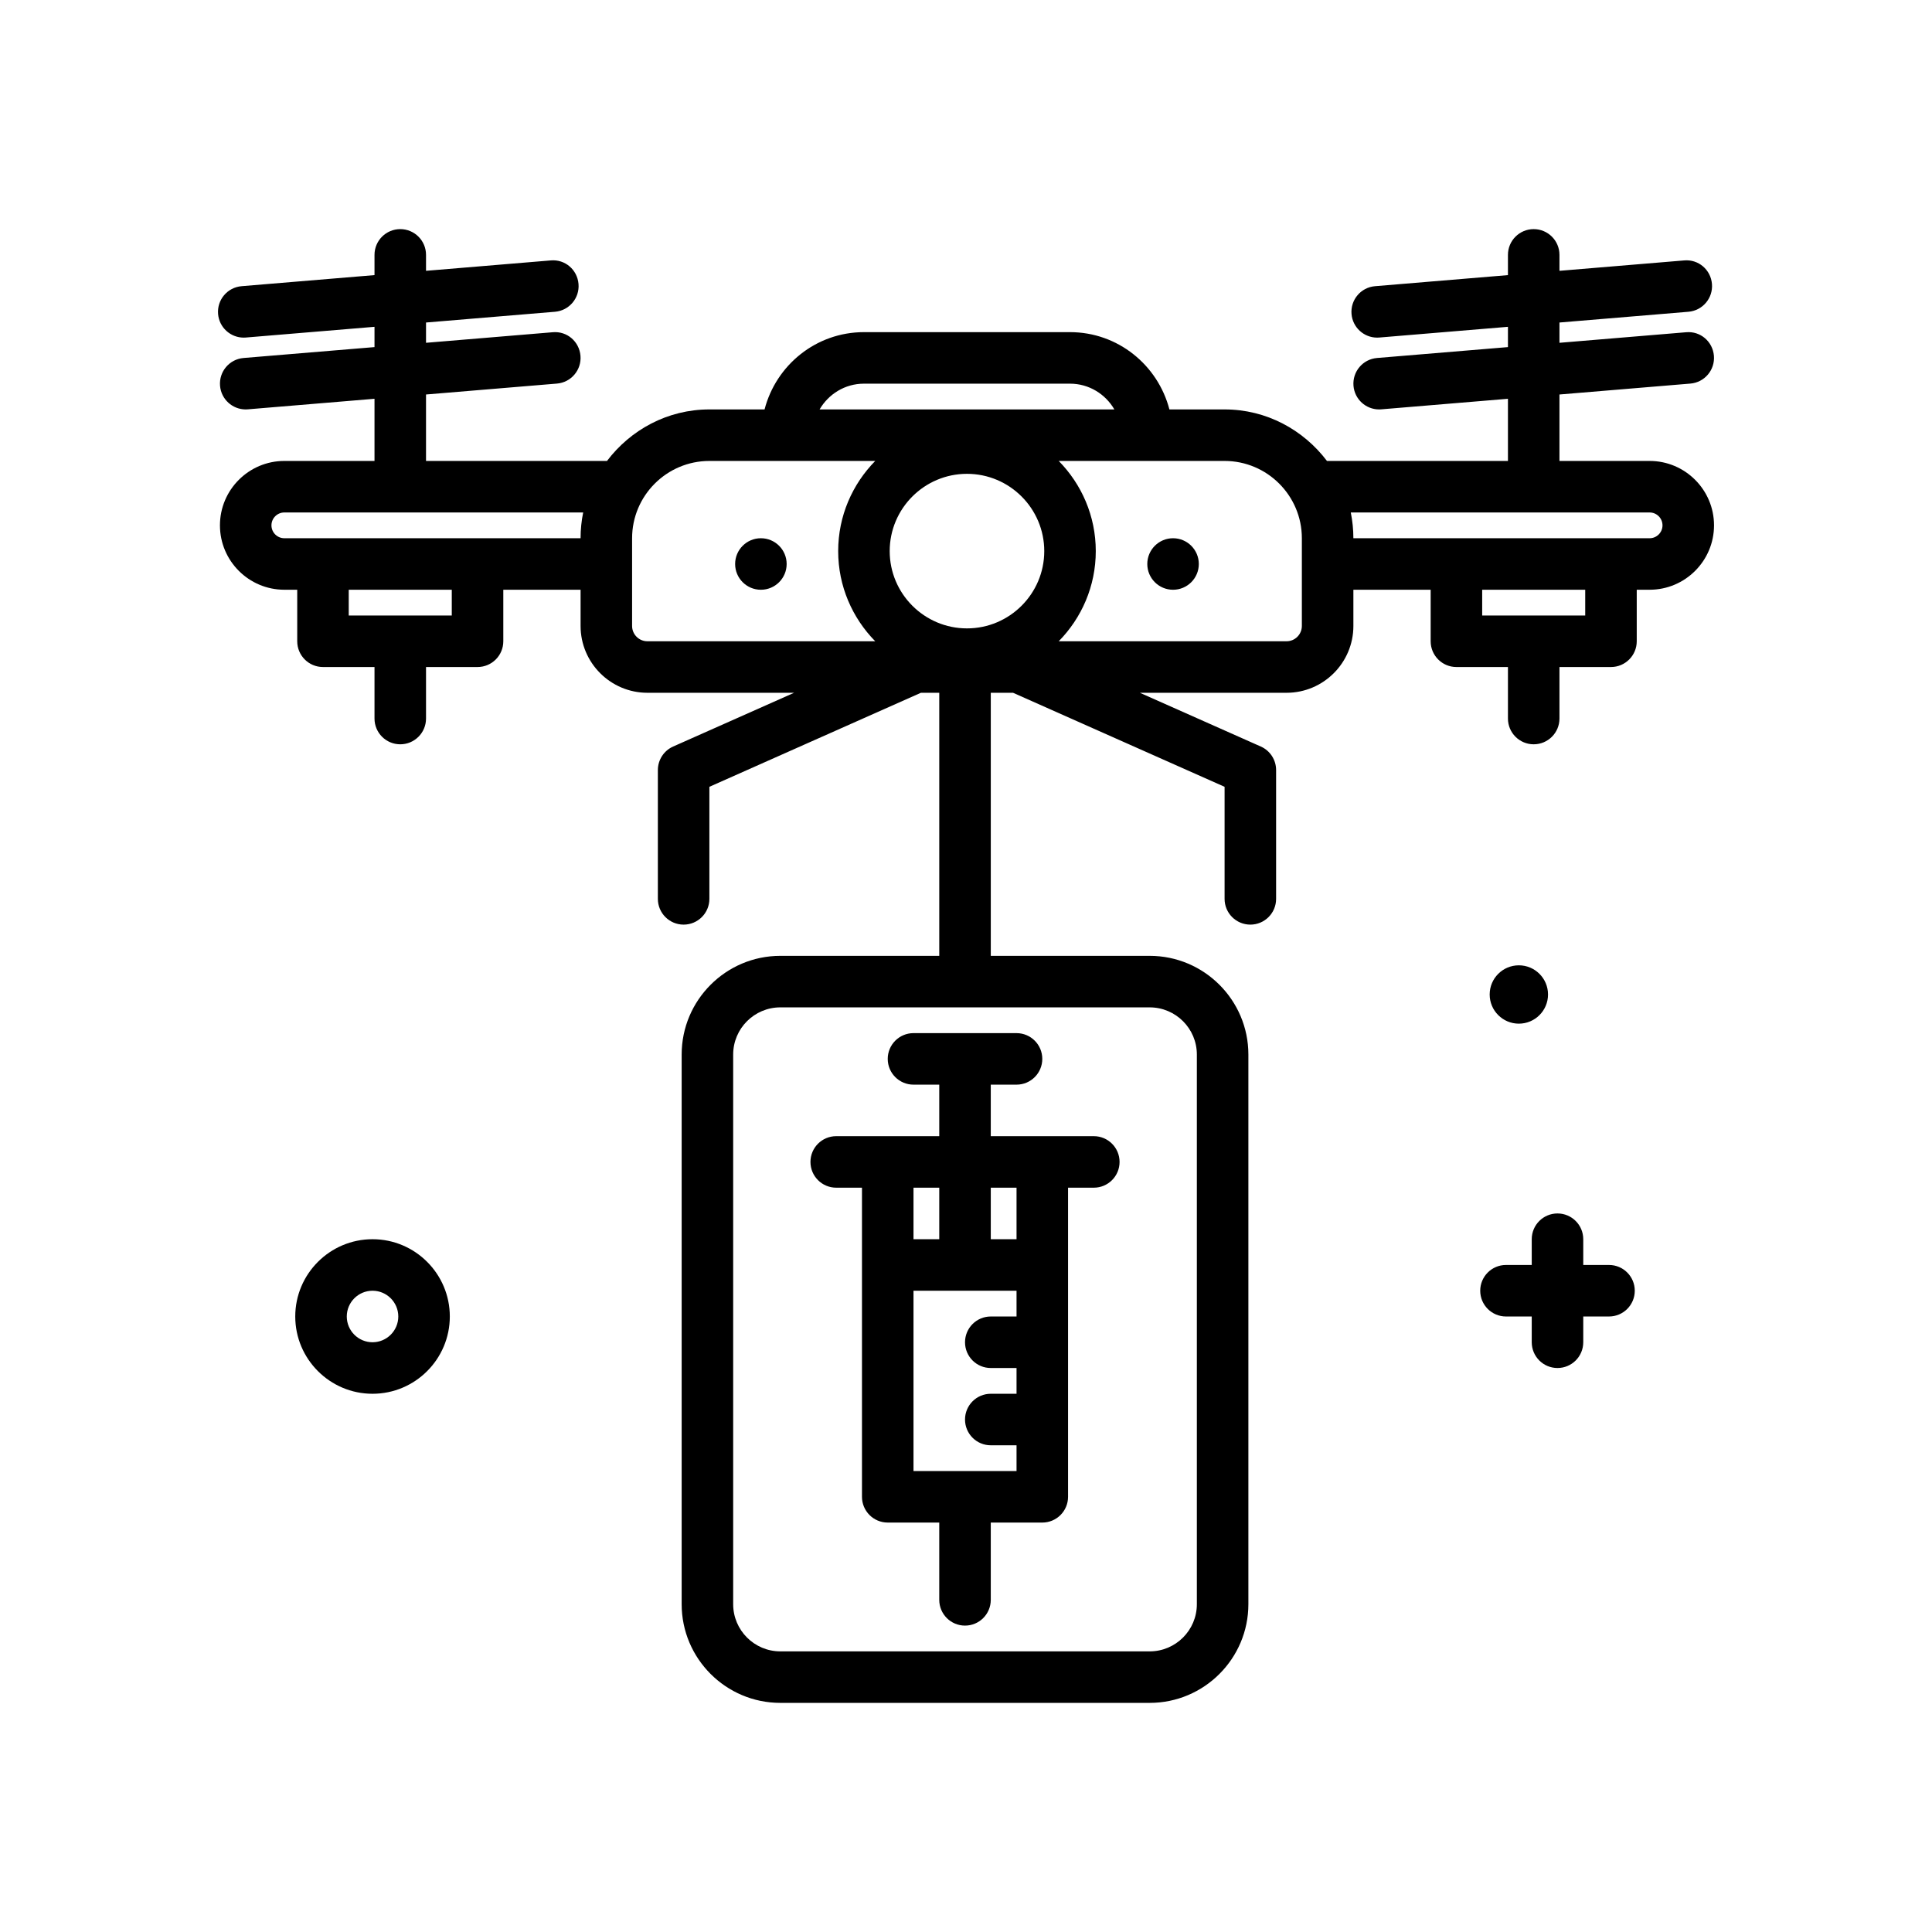 <svg id="d-vaccine" enable-background="new 0 0 300 300" height="512" viewBox="0 0 300 300" width="512" xmlns="http://www.w3.org/2000/svg"><g><path d="m57.847 192.424c-6.617 0-12 5.383-12 12s5.383 12 12 12 12-5.383 12-12-5.383-12-12-12zm0 16c-2.207 0-4-1.795-4-4s1.793-4 4-4 4 1.795 4 4-1.793 4-4 4z"/><path d="m249.847 196.424h-4v-4c0-2.209-1.789-4-4-4s-4 1.791-4 4v4h-4c-2.211 0-4 1.791-4 4s1.789 4 4 4h4v4c0 2.209 1.789 4 4 4s4-1.791 4-4v-4h4c2.211 0 4-1.791 4-4s-1.789-4-4-4z"/><path d="m240.376 154.424c0-2.502-2.028-4.53-4.53-4.53s-4.53 2.028-4.53 4.53c0 2.501 2.028 4.529 4.53 4.529s4.53-2.028 4.53-4.529z"/><path d="m137.847 164.424c0 2.209 1.789 4 4 4h4v8h-16c-2.211 0-4 1.791-4 4s1.789 4 4 4h4v48c0 2.209 1.789 4 4 4h8v12c0 2.209 1.789 4 4 4s4-1.791 4-4v-12h8c2.211 0 4-1.791 4-4v-48h4c2.211 0 4-1.791 4-4s-1.789-4-4-4h-16v-8h4c2.211 0 4-1.791 4-4s-1.789-4-4-4h-16c-2.211 0-4 1.791-4 4zm8 20v8h-4v-8zm-4 44v-28h16v4h-4c-2.211 0-4 1.791-4 4s1.789 4 4 4h4v4h-4c-2.211 0-4 1.791-4 4s1.789 4 4 4h4v4zm16-44v8h-4v-8z"/><path d="m256.152 71.576h-14v-10.319l20.332-1.694c2.203-.184 3.836-2.117 3.652-4.318-.184-2.199-2.082-3.859-4.316-3.654l-19.668 1.639v-3.15l20.027-1.669c2.203-.184 3.836-2.117 3.652-4.318-.18-2.199-2.086-3.857-4.316-3.654l-19.363 1.614v-2.475c0-2.209-1.789-4-4-4s-4 1.791-4 4v3.142l-20.637 1.72c-2.203.184-3.836 2.117-3.652 4.318.172 2.088 1.922 3.668 3.98 3.668.109 0 .223-.004.336-.014l19.973-1.664v3.15l-20.332 1.692c-2.203.184-3.836 2.117-3.652 4.318.172 2.088 1.922 3.668 3.98 3.668.109 0 .223-.004.336-.014l19.668-1.639v9.653h-28.102c-3.655-4.828-9.39-8-15.898-8h-8.568c-1.789-6.881-7.997-12-15.432-12h-32c-7.435 0-13.643 5.119-15.432 12h-8.568c-6.508 0-12.243 3.172-15.898 8h-28.102v-10.319l20.332-1.694c2.203-.184 3.836-2.117 3.652-4.318-.184-2.199-2.074-3.859-4.316-3.654l-19.668 1.639v-3.15l20.027-1.669c2.203-.184 3.836-2.117 3.652-4.318-.184-2.199-2.078-3.857-4.316-3.654l-19.363 1.614v-2.475c0-2.209-1.789-4-4-4s-4 1.791-4 4v3.142l-20.637 1.72c-2.203.184-3.836 2.117-3.652 4.318.172 2.088 1.922 3.668 3.98 3.668.109 0 .223-.004.336-.014l19.973-1.664v3.15l-20.332 1.692c-2.203.184-3.836 2.117-3.652 4.318.172 2.088 1.922 3.668 3.98 3.668.109 0 .223-.004.336-.014l19.668-1.639v9.653h-14c-5.516 0-10 4.486-10 10s4.484 10 10 10h2v8c0 2.209 1.789 4 4 4h8v8c0 2.209 1.789 4 4 4s4-1.791 4-4v-8h8c2.211 0 4-1.791 4-4v-8h12v5.623c0 5.723 4.656 10.377 10.379 10.377h22.774l-18.778 8.346c-1.445.641-2.375 2.074-2.375 3.654v20c0 2.209 1.789 4 4 4s4-1.791 4-4v-17.4l32.847-14.6h2.848v40.848h-24.676c-8.449 0-15.324 6.875-15.324 15.324v85.352c0 8.449 6.875 15.324 15.324 15.324h57.352c8.449 0 15.324-6.875 15.324-15.324v-85.352c0-8.449-6.875-15.324-15.324-15.324h-24.676v-40.848h3.458l32.847 14.6v17.4c0 2.209 1.789 4 4 4s4-1.791 4-4v-20c0-1.58-.93-3.014-2.375-3.654l-18.778-8.346h22.774c5.723 0 10.379-4.654 10.379-10.377v-5.623h12v8c0 2.209 1.789 4 4 4h8v8c0 2.209 1.789 4 4 4s4-1.791 4-4v-8h8c2.211 0 4-1.791 4-4v-8h2c5.516 0 10-4.486 10-10s-4.485-10-10-10zm-70.305 92.172v85.352c0 4.039-3.285 7.324-7.324 7.324h-57.352c-4.039 0-7.324-3.285-7.324-7.324v-85.352c0-4.039 3.285-7.324 7.324-7.324h57.352c4.039 0 7.324 3.285 7.324 7.324zm-51.695-104.172h32c2.947 0 5.499 1.62 6.887 4h-45.774c1.388-2.379 3.94-4 6.887-4zm16 38c-6.617 0-12-5.383-12-12s5.383-12 12-12 12 5.383 12 12-5.383 12-12 12zm-80-2h-16v-4h16zm-26-12c-1.102 0-2-.896-2-2s.898-2 2-2h46.404c-.264 1.293-.404 2.63-.404 4zm54 13.623v-13.623c0-6.617 5.383-12 12-12h25.753c-3.549 3.611-5.753 8.549-5.753 14s2.204 10.389 5.753 14h-35.375c-1.312 0-2.378-1.066-2.378-2.377zm104 0c0 1.311-1.066 2.377-2.379 2.377h-35.374c3.549-3.611 5.753-8.549 5.753-14s-2.204-10.389-5.753-14h25.753c6.617 0 12 5.383 12 12zm44-1.623h-16v-4h16zm10-12h-46c0-1.37-.141-2.707-.404-4h46.404c1.102 0 2 .896 2 2s-.899 2-2 2z"/><circle cx="182.151" cy="87.577" r="4"/><circle cx="118.151" cy="87.577" r="4"/></g></svg>